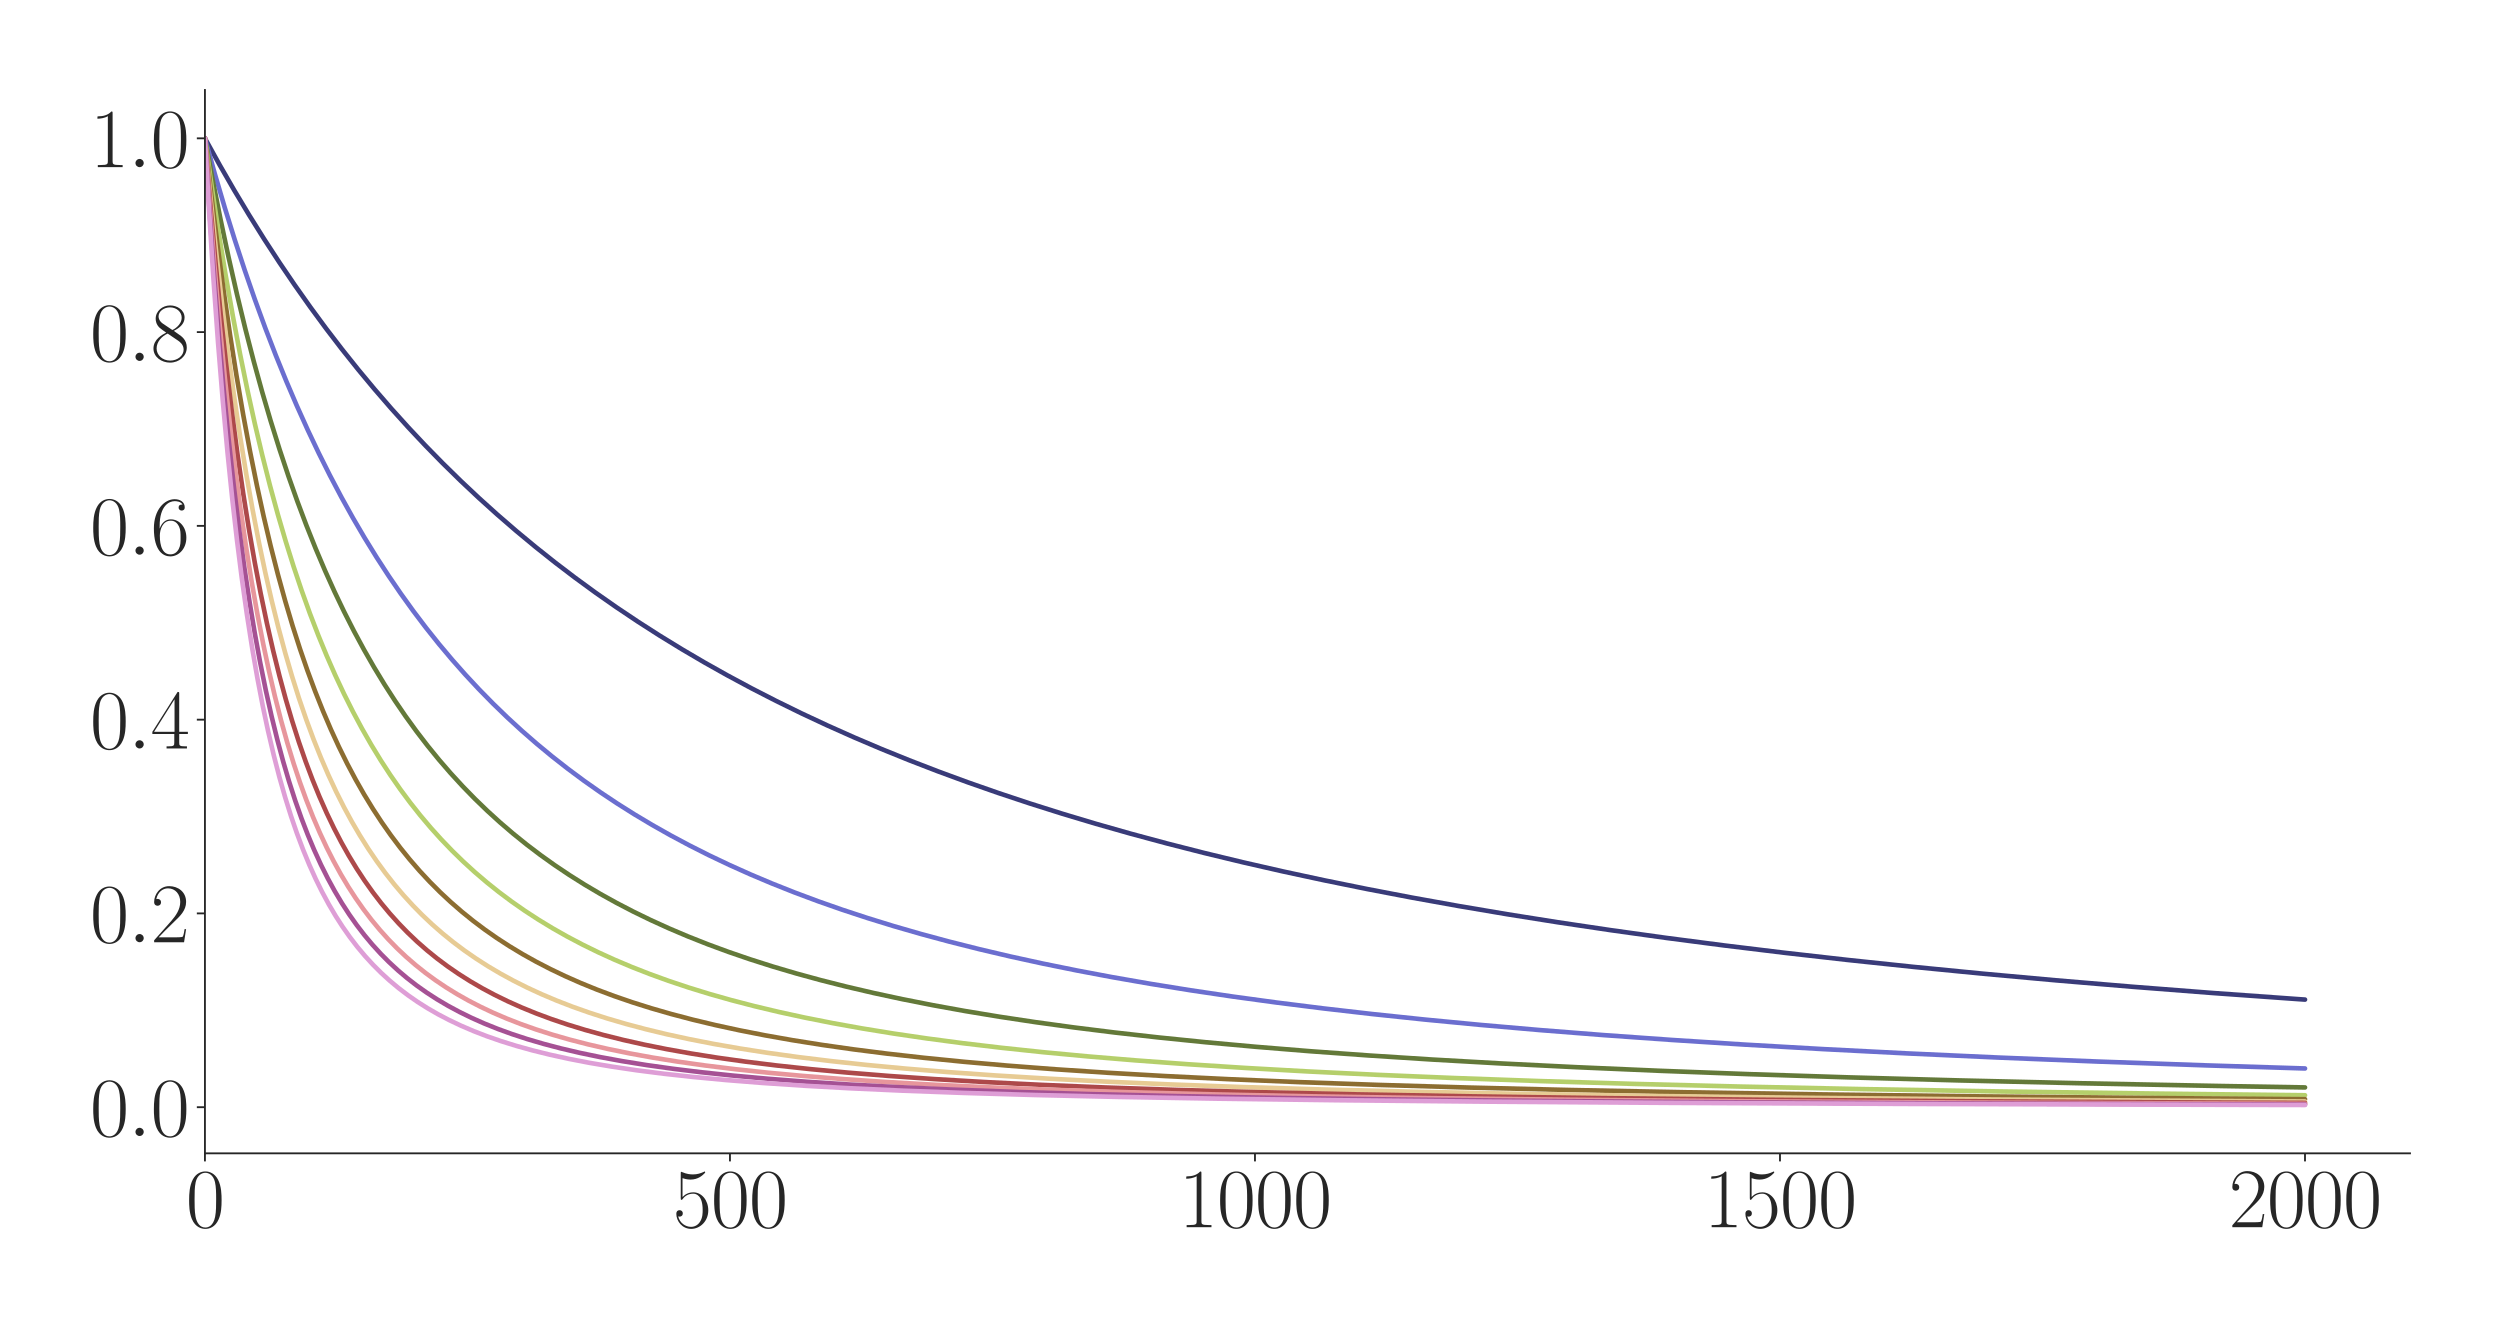 <?xml version="1.0" encoding="utf-8" standalone="no"?>
<!DOCTYPE svg PUBLIC "-//W3C//DTD SVG 1.1//EN"
  "http://www.w3.org/Graphics/SVG/1.1/DTD/svg11.dtd">
<svg xmlns:xlink="http://www.w3.org/1999/xlink" width="1080pt" height="576pt" viewBox="0 0 1080 576" xmlns="http://www.w3.org/2000/svg" version="1.1">
 <defs>
  <style type="text/css">*{stroke-linejoin: round; stroke-linecap: butt}</style>
 </defs>
 <g id="figure_1">
  <g id="patch_1">
   <path d="M 0 576 
L 1080 576 
L 1080 0 
L 0 0 
z
" style="fill: #ffffff"/>
  </g>
  <g id="axes_1">
   <g id="patch_2">
    <path d="M 88.532 498.237 
L 1041.12 498.237 
L 1041.12 38.88 
L 88.532 38.88 
z
" style="fill: #ffffff"/>
   </g>
   <g id="matplotlib.axis_1">
    <g id="xtick_1">
     <g id="line2d_1">
      <defs>
       <path id="m323867f791" d="M 0 0 
L 0 3.5 
" style="stroke: #262626; stroke-width: 0.8"/>
      </defs>
      <g>
       <use xlink:href="#m323867f791" x="88.532" y="498.237" style="fill: #262626; stroke: #262626; stroke-width: 0.8"/>
      </g>
     </g>
     <g id="text_1">
      <!-- $\mathdefault{0}$ -->
      <g style="fill: #262626" transform="translate(80.308 530.144) scale(0.36 -0.36)">
       <defs>
        <path id="CMR17-30" d="M 2688 2025 
C 2688 2416 2682 3080 2413 3591 
C 2176 4039 1798 4198 1466 4198 
C 1158 4198 768 4058 525 3597 
C 269 3118 243 2524 243 2025 
C 243 1661 250 1106 448 619 
C 723 -39 1216 -128 1466 -128 
C 1760 -128 2208 -7 2470 600 
C 2662 1042 2688 1559 2688 2025 
z
M 1466 -26 
C 1056 -26 813 325 723 812 
C 653 1188 653 1738 653 2096 
C 653 2588 653 2997 736 3387 
C 858 3929 1216 4096 1466 4096 
C 1728 4096 2067 3923 2189 3400 
C 2272 3036 2278 2607 2278 2096 
C 2278 1680 2278 1169 2202 792 
C 2067 95 1690 -26 1466 -26 
z
" transform="scale(0.016)"/>
       </defs>
       <use xlink:href="#CMR17-30" transform="scale(0.996)"/>
      </g>
     </g>
    </g>
    <g id="xtick_2">
     <g id="line2d_2">
      <g>
       <use xlink:href="#m323867f791" x="315.339" y="498.237" style="fill: #262626; stroke: #262626; stroke-width: 0.8"/>
      </g>
     </g>
     <g id="text_2">
      <!-- $\mathdefault{500}$ -->
      <g style="fill: #262626" transform="translate(290.666 530.144) scale(0.36 -0.36)">
       <defs>
        <path id="CMR17-35" d="M 730 3692 
C 794 3666 1056 3584 1325 3584 
C 1920 3584 2246 3911 2432 4100 
C 2432 4157 2432 4192 2394 4192 
C 2387 4192 2374 4192 2323 4163 
C 2099 4058 1837 3973 1517 3973 
C 1325 3973 1037 3999 723 4139 
C 653 4171 640 4171 634 4171 
C 602 4171 595 4164 595 4037 
L 595 2203 
C 595 2089 595 2057 659 2057 
C 691 2057 704 2070 736 2114 
C 941 2401 1222 2522 1542 2522 
C 1766 2522 2246 2382 2246 1289 
C 2246 1085 2246 715 2054 421 
C 1894 159 1645 25 1370 25 
C 947 25 518 320 403 814 
C 429 807 480 795 506 795 
C 589 795 749 840 749 1038 
C 749 1210 627 1280 506 1280 
C 358 1280 262 1190 262 1011 
C 262 454 704 -128 1382 -128 
C 2042 -128 2669 440 2669 1264 
C 2669 2030 2170 2624 1549 2624 
C 1222 2624 947 2503 730 2274 
L 730 3692 
z
" transform="scale(0.016)"/>
       </defs>
       <use xlink:href="#CMR17-35" transform="scale(0.996)"/>
       <use xlink:href="#CMR17-30" transform="translate(45.69 0) scale(0.996)"/>
       <use xlink:href="#CMR17-30" transform="translate(91.381 0) scale(0.996)"/>
      </g>
     </g>
    </g>
    <g id="xtick_3">
     <g id="line2d_3">
      <g>
       <use xlink:href="#m323867f791" x="542.145" y="498.237" style="fill: #262626; stroke: #262626; stroke-width: 0.8"/>
      </g>
     </g>
     <g id="text_3">
      <!-- $\mathdefault{1000}$ -->
      <g style="fill: #262626" transform="translate(509.248 530.144) scale(0.36 -0.36)">
       <defs>
        <path id="CMR17-31" d="M 1702 4058 
C 1702 4192 1696 4192 1606 4192 
C 1357 3916 979 3827 621 3827 
C 602 3827 570 3827 563 3808 
C 557 3795 557 3782 557 3648 
C 755 3648 1088 3686 1344 3839 
L 1344 461 
C 1344 236 1331 160 781 160 
L 589 160 
L 589 0 
C 896 0 1216 0 1523 0 
C 1830 0 2150 0 2458 0 
L 2458 160 
L 2266 160 
C 1715 160 1702 230 1702 458 
L 1702 4058 
z
" transform="scale(0.016)"/>
       </defs>
       <use xlink:href="#CMR17-31" transform="scale(0.996)"/>
       <use xlink:href="#CMR17-30" transform="translate(45.69 0) scale(0.996)"/>
       <use xlink:href="#CMR17-30" transform="translate(91.381 0) scale(0.996)"/>
       <use xlink:href="#CMR17-30" transform="translate(137.071 0) scale(0.996)"/>
      </g>
     </g>
    </g>
    <g id="xtick_4">
     <g id="line2d_4">
      <g>
       <use xlink:href="#m323867f791" x="768.952" y="498.237" style="fill: #262626; stroke: #262626; stroke-width: 0.8"/>
      </g>
     </g>
     <g id="text_4">
      <!-- $\mathdefault{1500}$ -->
      <g style="fill: #262626" transform="translate(736.055 530.144) scale(0.36 -0.36)">
       <use xlink:href="#CMR17-31" transform="scale(0.996)"/>
       <use xlink:href="#CMR17-35" transform="translate(45.69 0) scale(0.996)"/>
       <use xlink:href="#CMR17-30" transform="translate(91.381 0) scale(0.996)"/>
       <use xlink:href="#CMR17-30" transform="translate(137.071 0) scale(0.996)"/>
      </g>
     </g>
    </g>
    <g id="xtick_5">
     <g id="line2d_5">
      <g>
       <use xlink:href="#m323867f791" x="995.759" y="498.237" style="fill: #262626; stroke: #262626; stroke-width: 0.8"/>
      </g>
     </g>
     <g id="text_5">
      <!-- $\mathdefault{2000}$ -->
      <g style="fill: #262626" transform="translate(962.862 530.144) scale(0.36 -0.36)">
       <defs>
        <path id="CMR17-32" d="M 2669 989 
L 2554 989 
C 2490 536 2438 459 2413 420 
C 2381 369 1920 369 1830 369 
L 602 369 
C 832 619 1280 1072 1824 1597 
C 2214 1967 2669 2402 2669 3035 
C 2669 3790 2067 4224 1395 4224 
C 691 4224 262 3604 262 3030 
C 262 2780 448 2748 525 2748 
C 589 2748 781 2787 781 3010 
C 781 3207 614 3264 525 3264 
C 486 3264 448 3258 422 3245 
C 544 3790 915 4058 1306 4058 
C 1862 4058 2227 3617 2227 3035 
C 2227 2479 1901 2000 1536 1584 
L 262 146 
L 262 0 
L 2515 0 
L 2669 989 
z
" transform="scale(0.016)"/>
       </defs>
       <use xlink:href="#CMR17-32" transform="scale(0.996)"/>
       <use xlink:href="#CMR17-30" transform="translate(45.69 0) scale(0.996)"/>
       <use xlink:href="#CMR17-30" transform="translate(91.381 0) scale(0.996)"/>
       <use xlink:href="#CMR17-30" transform="translate(137.071 0) scale(0.996)"/>
      </g>
     </g>
    </g>
   </g>
   <g id="matplotlib.axis_2">
    <g id="ytick_1">
     <g id="line2d_6">
      <defs>
       <path id="m8af712ee62" d="M 0 0 
L -3.5 0 
" style="stroke: #262626; stroke-width: 0.8"/>
      </defs>
      <g>
       <use xlink:href="#m8af712ee62" x="88.532" y="478.304" style="fill: #262626; stroke: #262626; stroke-width: 0.8"/>
      </g>
     </g>
     <g id="text_6">
      <!-- $\mathdefault{0.0}$ -->
      <g style="fill: #262626" transform="translate(38.88 490.758) scale(0.36 -0.36)">
       <defs>
        <path id="CMMI12-3a" d="M 1178 307 
C 1178 492 1024 619 870 619 
C 685 619 557 466 557 313 
C 557 128 710 0 864 0 
C 1050 0 1178 153 1178 307 
z
" transform="scale(0.016)"/>
       </defs>
       <use xlink:href="#CMR17-30" transform="scale(0.996)"/>
       <use xlink:href="#CMMI12-3a" transform="translate(45.69 0) scale(0.996)"/>
       <use xlink:href="#CMR17-30" transform="translate(72.788 0) scale(0.996)"/>
      </g>
     </g>
    </g>
    <g id="ytick_2">
     <g id="line2d_7">
      <g>
       <use xlink:href="#m8af712ee62" x="88.532" y="394.595" style="fill: #262626; stroke: #262626; stroke-width: 0.8"/>
      </g>
     </g>
     <g id="text_7">
      <!-- $\mathdefault{0.2}$ -->
      <g style="fill: #262626" transform="translate(38.88 407.049) scale(0.36 -0.36)">
       <use xlink:href="#CMR17-30" transform="scale(0.996)"/>
       <use xlink:href="#CMMI12-3a" transform="translate(45.69 0) scale(0.996)"/>
       <use xlink:href="#CMR17-32" transform="translate(72.788 0) scale(0.996)"/>
      </g>
     </g>
    </g>
    <g id="ytick_3">
     <g id="line2d_8">
      <g>
       <use xlink:href="#m8af712ee62" x="88.532" y="310.887" style="fill: #262626; stroke: #262626; stroke-width: 0.8"/>
      </g>
     </g>
     <g id="text_8">
      <!-- $\mathdefault{0.4}$ -->
      <g style="fill: #262626" transform="translate(38.88 323.34) scale(0.36 -0.36)">
       <defs>
        <path id="CMR17-34" d="M 2150 4122 
C 2150 4256 2144 4256 2029 4256 
L 128 1254 
L 128 1088 
L 1779 1088 
L 1779 457 
C 1779 224 1766 160 1318 160 
L 1197 160 
L 1197 0 
C 1402 0 1747 0 1965 0 
C 2182 0 2528 0 2733 0 
L 2733 160 
L 2611 160 
C 2163 160 2150 224 2150 457 
L 2150 1088 
L 2803 1088 
L 2803 1254 
L 2150 1254 
L 2150 4122 
z
M 1798 3703 
L 1798 1254 
L 256 1254 
L 1798 3703 
z
" transform="scale(0.016)"/>
       </defs>
       <use xlink:href="#CMR17-30" transform="scale(0.996)"/>
       <use xlink:href="#CMMI12-3a" transform="translate(45.69 0) scale(0.996)"/>
       <use xlink:href="#CMR17-34" transform="translate(72.788 0) scale(0.996)"/>
      </g>
     </g>
    </g>
    <g id="ytick_4">
     <g id="line2d_9">
      <g>
       <use xlink:href="#m8af712ee62" x="88.532" y="227.178" style="fill: #262626; stroke: #262626; stroke-width: 0.8"/>
      </g>
     </g>
     <g id="text_9">
      <!-- $\mathdefault{0.6}$ -->
      <g style="fill: #262626" transform="translate(38.88 239.631) scale(0.36 -0.36)">
       <defs>
        <path id="CMR17-36" d="M 678 2176 
C 678 3690 1395 4032 1811 4032 
C 1946 4032 2272 4009 2400 3776 
C 2298 3776 2106 3776 2106 3553 
C 2106 3381 2246 3323 2336 3323 
C 2394 3323 2566 3348 2566 3560 
C 2566 3954 2246 4179 1805 4179 
C 1043 4179 243 3390 243 1984 
C 243 253 966 -128 1478 -128 
C 2099 -128 2688 427 2688 1283 
C 2688 2081 2170 2662 1517 2662 
C 1126 2662 838 2407 678 1960 
L 678 2176 
z
M 1478 25 
C 691 25 691 1200 691 1436 
C 691 1896 909 2560 1504 2560 
C 1613 2560 1926 2560 2138 2120 
C 2253 1870 2253 1609 2253 1289 
C 2253 944 2253 690 2118 434 
C 1978 171 1773 25 1478 25 
z
" transform="scale(0.016)"/>
       </defs>
       <use xlink:href="#CMR17-30" transform="scale(0.996)"/>
       <use xlink:href="#CMMI12-3a" transform="translate(45.69 0) scale(0.996)"/>
       <use xlink:href="#CMR17-36" transform="translate(72.788 0) scale(0.996)"/>
      </g>
     </g>
    </g>
    <g id="ytick_5">
     <g id="line2d_10">
      <g>
       <use xlink:href="#m8af712ee62" x="88.532" y="143.469" style="fill: #262626; stroke: #262626; stroke-width: 0.8"/>
      </g>
     </g>
     <g id="text_10">
      <!-- $\mathdefault{0.8}$ -->
      <g style="fill: #262626" transform="translate(38.88 155.922) scale(0.36 -0.36)">
       <defs>
        <path id="CMR17-38" d="M 1741 2264 
C 2144 2467 2554 2773 2554 3263 
C 2554 3841 1990 4179 1472 4179 
C 890 4179 378 3759 378 3180 
C 378 3021 416 2747 666 2505 
C 730 2442 998 2251 1171 2130 
C 883 1983 211 1634 211 934 
C 211 279 838 -128 1459 -128 
C 2144 -128 2720 362 2720 1010 
C 2720 1590 2330 1857 2074 2029 
L 1741 2264 
z
M 902 2822 
C 851 2854 595 3051 595 3351 
C 595 3739 998 4032 1459 4032 
C 1965 4032 2336 3676 2336 3262 
C 2336 2669 1670 2331 1638 2331 
C 1632 2331 1626 2331 1574 2370 
L 902 2822 
z
M 2080 1519 
C 2176 1449 2483 1240 2483 851 
C 2483 381 2010 25 1472 25 
C 890 25 448 438 448 940 
C 448 1443 838 1862 1280 2060 
L 2080 1519 
z
" transform="scale(0.016)"/>
       </defs>
       <use xlink:href="#CMR17-30" transform="scale(0.996)"/>
       <use xlink:href="#CMMI12-3a" transform="translate(45.69 0) scale(0.996)"/>
       <use xlink:href="#CMR17-38" transform="translate(72.788 0) scale(0.996)"/>
      </g>
     </g>
    </g>
    <g id="ytick_6">
     <g id="line2d_11">
      <g>
       <use xlink:href="#m8af712ee62" x="88.532" y="59.76" style="fill: #262626; stroke: #262626; stroke-width: 0.8"/>
      </g>
     </g>
     <g id="text_11">
      <!-- $\mathdefault{1.0}$ -->
      <g style="fill: #262626" transform="translate(38.88 72.213) scale(0.36 -0.36)">
       <use xlink:href="#CMR17-31" transform="scale(0.996)"/>
       <use xlink:href="#CMMI12-3a" transform="translate(45.69 0) scale(0.996)"/>
       <use xlink:href="#CMR17-30" transform="translate(72.788 0) scale(0.996)"/>
      </g>
     </g>
    </g>
   </g>
   <g id="line2d_12">
    <path d="M 88.532 59.76 
L 94.883 71.246 
L 101.233 82.265 
L 107.584 92.843 
L 114.161 103.358 
L 120.739 113.449 
L 127.316 123.137 
L 134.12 132.759 
L 140.924 141.995 
L 147.729 150.866 
L 154.76 159.668 
L 161.791 168.121 
L 169.048 176.497 
L 176.306 184.539 
L 183.791 192.5 
L 191.276 200.142 
L 198.987 207.699 
L 206.925 215.162 
L 214.863 222.319 
L 223.028 229.381 
L 231.42 236.338 
L 239.812 243.008 
L 248.431 249.575 
L 257.276 256.033 
L 266.349 262.377 
L 275.648 268.601 
L 284.947 274.56 
L 294.473 280.405 
L 304.225 286.132 
L 314.205 291.739 
L 324.638 297.342 
L 335.298 302.81 
L 346.184 308.142 
L 357.298 313.339 
L 368.865 318.499 
L 380.659 323.515 
L 392.68 328.388 
L 405.154 333.206 
L 418.082 337.958 
L 431.237 342.557 
L 444.845 347.081 
L 458.907 351.523 
L 473.423 355.875 
L 488.392 360.132 
L 504.042 364.35 
L 520.145 368.459 
L 536.929 372.509 
L 554.166 376.44 
L 572.084 380.299 
L 590.682 384.076 
L 609.961 387.766 
L 630.146 391.401 
L 651.239 394.971 
L 673.013 398.431 
L 695.92 401.843 
L 719.735 405.163 
L 744.684 408.415 
L 770.766 411.588 
L 797.983 414.674 
L 826.561 417.689 
L 856.499 420.624 
L 888.026 423.49 
L 921.139 426.276 
L 956.068 428.99 
L 993.037 431.639 
L 995.759 431.825 
L 995.759 431.825 
" clip-path="url(#pd1502fb990)" style="fill: none; stroke: #393b79; stroke-width: 2; stroke-linecap: round"/>
   </g>
   <g id="line2d_13">
    <path d="M 88.532 59.76 
L 92.841 75.245 
L 97.151 89.886 
L 101.46 103.743 
L 105.769 116.871 
L 110.079 129.321 
L 114.615 141.743 
L 119.151 153.513 
L 123.687 164.676 
L 128.223 175.274 
L 132.986 185.833 
L 137.749 195.849 
L 142.512 205.359 
L 147.502 214.816 
L 152.492 223.79 
L 157.481 232.312 
L 162.698 240.773 
L 167.914 248.804 
L 173.131 256.434 
L 178.574 263.997 
L 184.018 271.18 
L 189.688 278.285 
L 195.358 285.03 
L 201.028 291.44 
L 206.925 297.773 
L 213.049 304.015 
L 219.173 309.939 
L 225.523 315.769 
L 231.874 321.301 
L 238.451 326.738 
L 245.256 332.07 
L 252.287 337.29 
L 259.318 342.235 
L 266.575 347.072 
L 274.06 351.794 
L 281.771 356.398 
L 289.71 360.88 
L 297.875 365.236 
L 306.266 369.466 
L 315.112 373.672 
L 324.184 377.738 
L 333.483 381.665 
L 343.236 385.54 
L 353.442 389.352 
L 363.875 393.01 
L 374.762 396.592 
L 386.102 400.089 
L 397.896 403.492 
L 410.144 406.797 
L 423.072 410.053 
L 436.454 413.194 
L 450.516 416.267 
L 465.258 419.261 
L 480.681 422.167 
L 497.011 425.016 
L 514.248 427.794 
L 532.393 430.49 
L 551.444 433.095 
L 571.63 435.629 
L 592.95 438.081 
L 615.631 440.465 
L 639.672 442.767 
L 665.301 444.998 
L 692.745 447.161 
L 722.23 449.258 
L 753.756 451.275 
L 787.55 453.212 
L 824.066 455.08 
L 863.53 456.873 
L 906.397 458.596 
L 953.119 460.247 
L 995.759 461.579 
L 995.759 461.579 
" clip-path="url(#pd1502fb990)" style="fill: none; stroke: #6b6ecf; stroke-width: 2; stroke-linecap: round"/>
   </g>
   <g id="line2d_14">
    <path d="M 88.532 59.76 
L 91.934 78.017 
L 95.336 95.104 
L 98.738 111.119 
L 102.367 127.119 
L 105.996 142.095 
L 109.625 156.132 
L 113.254 169.308 
L 116.883 181.691 
L 120.739 194.049 
L 124.594 205.651 
L 128.45 216.556 
L 132.306 226.819 
L 136.388 237.041 
L 140.471 246.653 
L 144.553 255.7 
L 148.636 264.228 
L 152.945 272.708 
L 157.255 280.694 
L 161.564 288.223 
L 166.1 295.693 
L 170.636 302.731 
L 175.172 309.369 
L 179.935 315.942 
L 184.698 322.139 
L 189.688 328.257 
L 194.678 334.023 
L 199.894 339.702 
L 205.111 345.053 
L 210.554 350.312 
L 215.997 355.266 
L 221.668 360.126 
L 227.565 364.882 
L 233.462 369.356 
L 239.585 373.727 
L 245.936 377.988 
L 252.513 382.132 
L 259.318 386.155 
L 266.349 390.052 
L 273.606 393.822 
L 281.091 397.461 
L 289.029 401.07 
L 297.194 404.535 
L 305.813 407.946 
L 314.658 411.206 
L 323.957 414.395 
L 333.71 417.502 
L 343.916 420.516 
L 354.576 423.431 
L 365.69 426.241 
L 377.484 428.994 
L 389.958 431.674 
L 403.113 434.271 
L 416.948 436.774 
L 431.691 439.214 
L 447.34 441.576 
L 463.897 443.849 
L 481.588 446.052 
L 500.64 448.196 
L 520.826 450.243 
L 542.599 452.225 
L 565.96 454.127 
L 591.362 455.968 
L 618.806 457.731 
L 648.518 459.413 
L 680.951 461.025 
L 716.56 462.568 
L 755.57 464.032 
L 798.664 465.424 
L 846.52 466.744 
L 900.046 467.993 
L 960.15 469.169 
L 995.759 469.773 
L 995.759 469.773 
" clip-path="url(#pd1502fb990)" style="fill: none; stroke: #637939; stroke-width: 2; stroke-linecap: round"/>
   </g>
   <g id="line2d_15">
    <path d="M 88.532 59.76 
L 91.481 80.764 
L 94.429 100.224 
L 97.378 118.288 
L 100.553 136.33 
L 103.728 153.048 
L 106.903 168.569 
L 110.079 183.003 
L 113.254 196.451 
L 116.656 209.864 
L 120.058 222.341 
L 123.46 233.967 
L 126.862 244.819 
L 130.265 254.962 
L 133.893 265.07 
L 137.522 274.506 
L 141.151 283.329 
L 144.78 291.591 
L 148.636 299.807 
L 152.492 307.491 
L 156.347 314.69 
L 160.43 321.827 
L 164.512 328.506 
L 168.595 334.767 
L 172.904 340.958 
L 177.214 346.758 
L 181.523 352.197 
L 186.059 357.566 
L 190.595 362.599 
L 195.358 367.553 
L 200.121 372.194 
L 205.111 376.751 
L 210.327 381.207 
L 215.544 385.377 
L 220.987 389.447 
L 226.657 393.41 
L 232.554 397.255 
L 238.678 400.979 
L 245.029 404.576 
L 251.606 408.042 
L 258.41 411.378 
L 265.441 414.58 
L 272.926 417.743 
L 280.637 420.762 
L 288.802 423.719 
L 297.421 426.599 
L 306.493 429.391 
L 316.019 432.087 
L 325.999 434.678 
L 336.659 437.212 
L 347.772 439.627 
L 359.793 442.006 
L 372.494 444.289 
L 386.102 446.504 
L 400.618 448.636 
L 416.041 450.675 
L 432.598 452.638 
L 450.516 454.536 
L 469.794 456.352 
L 490.66 458.092 
L 513.341 459.759 
L 538.063 461.352 
L 565.28 462.879 
L 595.218 464.332 
L 628.332 465.712 
L 665.075 467.017 
L 706.127 468.249 
L 752.395 469.41 
L 804.787 470.497 
L 864.664 471.513 
L 933.84 472.457 
L 995.759 473.145 
L 995.759 473.145 
" clip-path="url(#pd1502fb990)" style="fill: none; stroke: #b5cf6b; stroke-width: 2; stroke-linecap: round"/>
   </g>
   <g id="line2d_16">
    <path d="M 88.532 59.76 
L 91.254 83.871 
L 93.975 105.956 
L 96.697 126.234 
L 99.419 144.898 
L 102.141 162.114 
L 105.089 179.301 
L 108.037 195.123 
L 110.986 209.72 
L 113.934 223.216 
L 116.883 235.719 
L 120.058 248.181 
L 123.234 259.707 
L 126.409 270.387 
L 129.584 280.302 
L 132.759 289.525 
L 136.162 298.708 
L 139.564 307.237 
L 142.966 315.171 
L 146.368 322.566 
L 149.997 329.913 
L 153.626 336.751 
L 157.255 343.127 
L 161.11 349.441 
L 164.966 355.322 
L 168.822 360.809 
L 172.904 366.228 
L 176.987 371.28 
L 181.296 376.251 
L 185.605 380.883 
L 190.142 385.426 
L 194.678 389.659 
L 199.441 393.799 
L 204.43 397.832 
L 209.42 401.584 
L 214.637 405.232 
L 220.08 408.767 
L 225.75 412.184 
L 231.647 415.478 
L 237.771 418.643 
L 244.121 421.68 
L 250.926 424.684 
L 257.957 427.543 
L 265.441 430.342 
L 273.153 432.991 
L 281.318 435.563 
L 289.936 438.047 
L 299.235 440.492 
L 308.988 442.825 
L 319.421 445.089 
L 330.535 447.27 
L 342.329 449.358 
L 355.03 451.379 
L 368.638 453.318 
L 383.381 455.192 
L 399.257 456.983 
L 416.495 458.702 
L 435.319 460.352 
L 455.959 461.932 
L 478.413 463.425 
L 503.361 464.857 
L 530.805 466.206 
L 561.424 467.484 
L 595.672 468.687 
L 634.456 469.823 
L 678.456 470.884 
L 728.807 471.87 
L 787.323 472.788 
L 855.819 473.633 
L 937.016 474.406 
L 995.759 474.851 
L 995.759 474.851 
" clip-path="url(#pd1502fb990)" style="fill: none; stroke: #8c6d31; stroke-width: 2; stroke-linecap: round"/>
   </g>
   <g id="line2d_17">
    <path d="M 88.532 59.76 
L 91.027 86.186 
L 93.522 110.183 
L 96.017 132.039 
L 98.512 152.003 
L 101.006 170.287 
L 103.728 188.532 
L 106.45 205.201 
L 109.172 220.47 
L 111.893 234.493 
L 114.615 247.4 
L 117.337 259.308 
L 120.285 271.197 
L 123.234 282.142 
L 126.182 292.242 
L 129.131 301.58 
L 132.306 310.871 
L 135.481 319.447 
L 138.656 327.381 
L 141.832 334.734 
L 145.234 342.031 
L 148.636 348.785 
L 152.038 355.049 
L 155.44 360.869 
L 159.069 366.633 
L 162.698 371.983 
L 166.554 377.257 
L 170.409 382.147 
L 174.265 386.691 
L 178.348 391.159 
L 182.43 395.308 
L 186.739 399.374 
L 191.276 403.339 
L 195.812 407.013 
L 200.575 410.587 
L 205.564 414.05 
L 210.781 417.394 
L 216.224 420.612 
L 221.894 423.7 
L 227.791 426.656 
L 233.915 429.479 
L 240.493 432.26 
L 247.297 434.894 
L 254.555 437.463 
L 262.266 439.949 
L 270.431 442.342 
L 279.05 444.633 
L 288.122 446.816 
L 297.875 448.934 
L 308.308 450.971 
L 319.648 452.954 
L 331.669 454.829 
L 344.824 456.653 
L 359.112 458.402 
L 374.535 460.063 
L 391.319 461.644 
L 409.69 463.151 
L 430.103 464.597 
L 452.557 465.96 
L 477.506 467.25 
L 505.403 468.466 
L 536.929 469.614 
L 572.764 470.69 
L 613.816 471.694 
L 661.219 472.625 
L 716.56 473.483 
L 782.107 474.269 
L 860.809 474.983 
L 956.975 475.625 
L 995.759 475.832 
L 995.759 475.832 
" clip-path="url(#pd1502fb990)" style="fill: none; stroke: #e7cb94; stroke-width: 2; stroke-linecap: round"/>
   </g>
   <g id="line2d_18">
    <path d="M 88.532 59.76 
L 90.8 87.726 
L 93.068 112.976 
L 95.336 135.85 
L 97.604 156.639 
L 100.099 177.39 
L 102.594 196.193 
L 105.089 213.285 
L 107.584 228.868 
L 110.079 243.114 
L 112.574 256.172 
L 115.295 269.213 
L 118.017 281.137 
L 120.739 292.069 
L 123.46 302.114 
L 126.182 311.368 
L 129.131 320.593 
L 132.079 329.073 
L 135.027 336.886 
L 137.976 344.101 
L 141.151 351.269 
L 144.327 357.878 
L 147.502 363.984 
L 150.677 369.636 
L 154.079 375.239 
L 157.481 380.419 
L 161.11 385.526 
L 164.739 390.242 
L 168.368 394.608 
L 172.224 398.9 
L 176.079 402.869 
L 180.162 406.756 
L 184.471 410.542 
L 188.781 414.035 
L 193.317 417.427 
L 198.08 420.708 
L 203.069 423.869 
L 208.286 426.902 
L 213.729 429.805 
L 219.4 432.575 
L 225.297 435.211 
L 231.647 437.802 
L 238.225 440.248 
L 245.256 442.624 
L 252.74 444.917 
L 260.678 447.116 
L 269.297 449.266 
L 278.369 451.297 
L 288.122 453.252 
L 298.555 455.117 
L 309.895 456.918 
L 322.143 458.636 
L 335.525 460.287 
L 350.267 461.876 
L 366.37 463.383 
L 384.061 464.812 
L 403.567 466.161 
L 425.34 467.441 
L 449.835 468.653 
L 477.506 469.794 
L 508.805 470.856 
L 544.64 471.845 
L 586.146 472.762 
L 634.683 473.607 
L 692.291 474.382 
L 761.694 475.084 
L 846.747 475.715 
L 953.573 476.276 
L 995.759 476.448 
L 995.759 476.448 
" clip-path="url(#pd1502fb990)" style="fill: none; stroke: #ad494a; stroke-width: 2; stroke-linecap: round"/>
   </g>
   <g id="line2d_19">
    <path d="M 88.532 59.76 
L 90.573 88.504 
L 92.615 114.38 
L 94.883 140.216 
L 97.151 163.39 
L 99.419 184.258 
L 101.687 203.115 
L 103.955 220.212 
L 106.223 235.762 
L 108.718 251.295 
L 111.213 265.38 
L 113.708 278.192 
L 116.203 289.88 
L 118.697 300.573 
L 121.419 311.23 
L 124.141 320.955 
L 126.862 329.854 
L 129.584 338.019 
L 132.306 345.527 
L 135.254 353 
L 138.203 359.858 
L 141.151 366.168 
L 144.1 371.987 
L 147.275 377.76 
L 150.45 383.075 
L 153.626 387.979 
L 157.028 392.824 
L 160.43 397.289 
L 164.059 401.677 
L 167.688 405.717 
L 171.543 409.669 
L 175.399 413.307 
L 179.482 416.852 
L 183.791 420.288 
L 188.1 423.444 
L 192.636 426.495 
L 197.399 429.433 
L 202.389 432.25 
L 207.606 434.942 
L 213.049 437.507 
L 218.946 440.037 
L 225.07 442.423 
L 231.647 444.746 
L 238.678 446.987 
L 246.163 449.135 
L 254.101 451.181 
L 262.72 453.167 
L 272.019 455.074 
L 281.998 456.89 
L 292.885 458.637 
L 304.679 460.3 
L 317.607 461.891 
L 331.669 463.393 
L 347.092 464.815 
L 364.329 466.177 
L 383.381 467.455 
L 404.701 468.659 
L 428.742 469.791 
L 456.186 470.856 
L 487.712 471.85 
L 524.001 472.766 
L 566.641 473.613 
L 617.218 474.388 
L 678.003 475.09 
L 752.622 475.721 
L 846.293 476.28 
L 967.181 476.769 
L 995.759 476.859 
L 995.759 476.859 
" clip-path="url(#pd1502fb990)" style="fill: none; stroke: #e7969c; stroke-width: 2; stroke-linecap: round"/>
   </g>
   <g id="line2d_20">
    <path d="M 88.532 59.76 
L 90.573 91.909 
L 92.615 120.485 
L 94.656 145.998 
L 96.697 168.872 
L 98.738 189.459 
L 101.006 210.009 
L 103.275 228.438 
L 105.543 245.028 
L 107.811 260.017 
L 110.079 273.604 
L 112.347 285.959 
L 114.842 298.299 
L 117.337 309.487 
L 119.831 319.662 
L 122.326 328.943 
L 124.821 337.432 
L 127.543 345.891 
L 130.265 353.611 
L 132.986 360.673 
L 135.708 367.151 
L 138.656 373.583 
L 141.605 379.472 
L 144.553 384.877 
L 147.729 390.216 
L 150.904 395.109 
L 154.079 399.606 
L 157.481 404.031 
L 160.883 408.092 
L 164.512 412.067 
L 168.141 415.714 
L 171.997 419.268 
L 175.853 422.527 
L 179.935 425.692 
L 184.245 428.75 
L 188.781 431.688 
L 193.544 434.501 
L 198.533 437.183 
L 203.75 439.732 
L 209.193 442.147 
L 215.09 444.515 
L 221.214 446.737 
L 227.791 448.887 
L 234.822 450.951 
L 242.307 452.919 
L 250.472 454.832 
L 259.318 456.671 
L 268.843 458.419 
L 279.277 460.101 
L 290.617 461.698 
L 303.091 463.224 
L 316.7 464.66 
L 331.896 466.034 
L 348.679 467.324 
L 367.504 468.542 
L 388.597 469.681 
L 412.639 470.751 
L 440.082 471.747 
L 471.835 472.671 
L 509.032 473.525 
L 553.032 474.306 
L 605.878 475.015 
L 670.745 475.655 
L 751.715 476.222 
L 855.819 476.718 
L 994.398 477.144 
L 995.759 477.147 
L 995.759 477.147 
" clip-path="url(#pd1502fb990)" style="fill: none; stroke: #a55194; stroke-width: 2; stroke-linecap: round"/>
   </g>
   <g id="line2d_21">
    <path d="M 88.532 59.76 
L 90.347 91.558 
L 92.161 119.857 
L 94.202 148.126 
L 96.244 173.172 
L 98.285 195.468 
L 100.326 215.401 
L 102.367 233.296 
L 104.409 249.421 
L 106.677 265.535 
L 108.945 280.004 
L 111.213 293.042 
L 113.481 304.834 
L 115.749 315.534 
L 118.244 326.197 
L 120.739 335.844 
L 123.234 344.601 
L 125.728 352.573 
L 128.223 359.852 
L 130.945 367.094 
L 133.667 373.69 
L 136.388 379.716 
L 139.11 385.236 
L 142.058 390.707 
L 145.007 395.71 
L 147.955 400.295 
L 151.131 404.818 
L 154.306 408.959 
L 157.708 413.018 
L 161.11 416.731 
L 164.739 420.353 
L 168.368 423.663 
L 172.224 426.879 
L 176.306 429.984 
L 180.389 432.816 
L 184.698 435.543 
L 189.234 438.157 
L 193.997 440.652 
L 199.214 443.126 
L 204.657 445.456 
L 210.327 447.646 
L 216.451 449.773 
L 223.028 451.82 
L 230.059 453.774 
L 237.544 455.625 
L 245.709 457.416 
L 254.555 459.126 
L 264.307 460.779 
L 274.967 462.352 
L 286.534 463.831 
L 299.235 465.23 
L 313.524 466.574 
L 329.401 467.838 
L 347.092 469.02 
L 367.277 470.14 
L 390.185 471.181 
L 416.495 472.149 
L 447.113 473.046 
L 482.949 473.867 
L 525.815 474.62 
L 577.754 475.3 
L 641.714 475.908 
L 722.683 476.444 
L 828.149 476.91 
L 971.037 477.306 
L 995.759 477.357 
L 995.759 477.357 
" clip-path="url(#pd1502fb990)" style="fill: none; stroke: #de9ed6; stroke-width: 2; stroke-linecap: round"/>
   </g>
   <g id="patch_3">
    <path d="M 88.532 498.237 
L 88.532 38.88 
" style="fill: none; stroke: #262626; stroke-width: 0.8; stroke-linejoin: miter; stroke-linecap: square"/>
   </g>
   <g id="patch_4">
    <path d="M 88.532 498.237 
L 1041.12 498.237 
" style="fill: none; stroke: #262626; stroke-width: 0.8; stroke-linejoin: miter; stroke-linecap: square"/>
   </g>
  </g>
 </g>
 <defs>
  <clipPath id="pd1502fb990">
   <rect x="88.532" y="38.88" width="952.588" height="459.357"/>
  </clipPath>
 </defs>
</svg>
